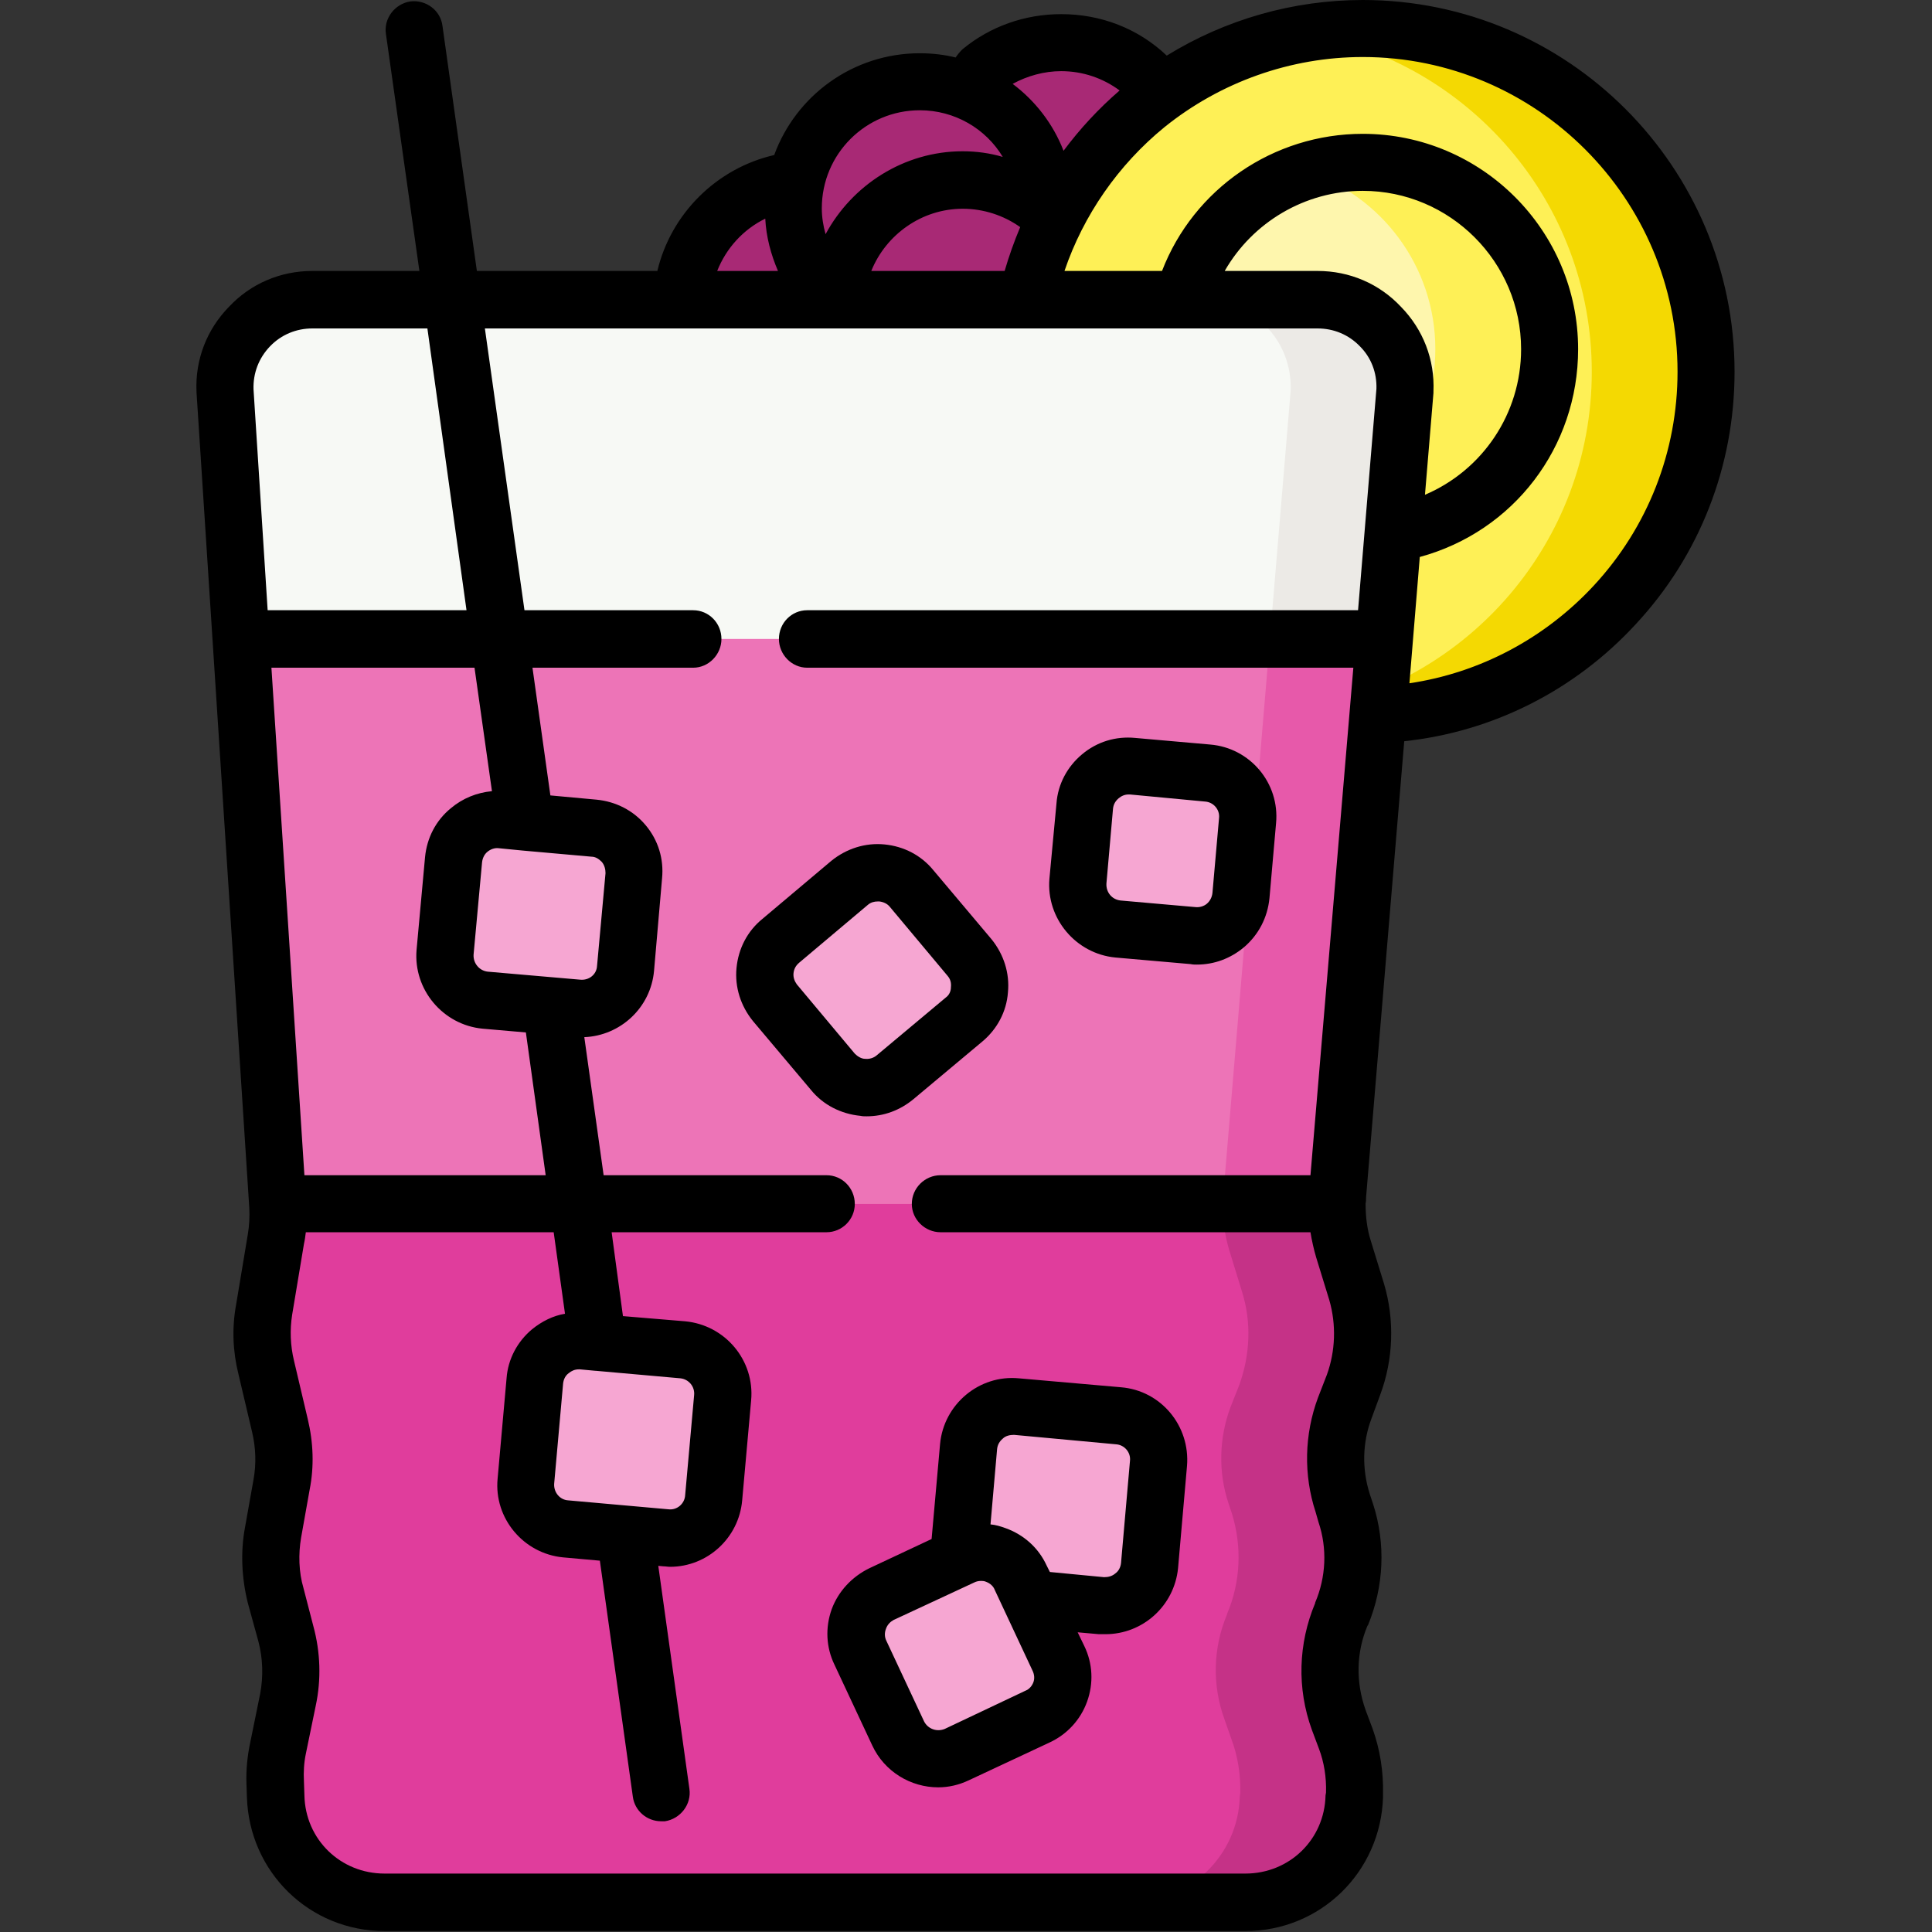 <svg xmlns="http://www.w3.org/2000/svg" viewBox="0 0 41 41" width="41" height="41"><rect x="0" y="0" width="41" height="41" fill="#333333" stroke="none"/><style>tspan { white-space:pre }.shp0 { fill: #a82975 } .shp1 { fill: #fef056 } .shp2 { fill: #f4d902 } .shp3 { fill: #fef6ad } .shp4 { fill: #f7f9f5 } .shp5 { fill: #eceae6 } .shp6 { fill: #ed74b7 } .shp7 { fill: #e759aa } .shp8 { fill: #e03d9c } .shp9 { fill: #c53287 } .shp10 { fill: #f6a6d2 } .shp11 { fill: #000000 } </style><g id="Layer"><g id="Layer"><g id="Layer"><path id="Layer" class="shp0" d="M19.52 7.1C18.04 7.1 16.84 5.9 16.84 4.42C16.84 2.93 18.04 1.73 19.52 1.73C21 1.73 22.2 2.93 22.2 4.42C22.2 5.9 21 7.1 19.52 7.1Z" /></g></g><g id="Layer"><g id="Layer"><path id="Layer" class="shp0" d="M22.52 6.27C21.03 6.27 19.84 5.07 19.84 3.59C19.84 2.1 21.03 0.9 22.52 0.9C24 0.9 25.2 2.1 25.2 3.59C25.2 5.07 24 6.27 22.52 6.27Z" /></g></g><g id="Layer"><g id="Layer"><path id="Layer" class="shp0" d="M17.15 9.18C15.67 9.18 14.47 7.98 14.47 6.5C14.47 5.02 15.67 3.82 17.15 3.82C18.64 3.82 19.84 5.02 19.84 6.5C19.84 7.98 18.64 9.18 17.15 9.18Z" /></g></g><g id="Layer"><g id="Layer"><path id="Layer" class="shp0" d="M20.43 9.18C18.95 9.18 17.75 7.98 17.75 6.5C17.75 5.02 18.95 3.82 20.43 3.82C21.91 3.82 23.11 5.02 23.11 6.5C23.11 7.98 21.91 9.18 20.43 9.18Z" /></g></g><g id="Layer"><g id="Layer"><path id="Layer" class="shp1" d="M28.92 15.18C24.89 15.18 21.63 11.92 21.63 7.89C21.63 3.86 24.89 0.61 28.92 0.61C32.95 0.61 36.21 3.86 36.21 7.89C36.21 11.92 32.95 15.18 28.92 15.18Z" /></g></g><g id="Layer"><g id="Layer"><path id="Layer" class="shp2" d="M28.92 0.61C28.51 0.61 28.1 0.64 27.71 0.71C31.15 1.29 33.78 4.28 33.78 7.89C33.78 11.5 31.15 14.5 27.71 15.08C28.1 15.14 28.51 15.18 28.92 15.18C32.94 15.18 36.21 11.92 36.21 7.89C36.21 3.87 32.94 0.61 28.92 0.61Z" /></g></g><g id="Layer"><g id="Layer"><path id="Layer" class="shp3" d="M28.92 11.37C26.73 11.37 24.95 9.6 24.95 7.41C24.95 5.21 26.73 3.44 28.92 3.44C31.11 3.44 32.88 5.21 32.88 7.41C32.88 9.6 31.11 11.37 28.92 11.37Z" /></g></g><g id="Layer"><g id="Layer"><path id="Layer" class="shp1" d="M28.92 3.44C28.5 3.44 28.09 3.51 27.71 3.63C29.3 4.14 30.46 5.64 30.46 7.41C30.46 9.17 29.3 10.67 27.71 11.18C28.09 11.31 28.5 11.37 28.92 11.37C31.11 11.37 32.88 9.6 32.88 7.41C32.88 5.22 31.11 3.44 28.92 3.44L28.92 3.44Z" /></g></g><g id="Layer"><g id="Layer"><path id="Layer" class="shp4" d="M26.43 40.37L8.16 40.37C6.91 40.37 5.89 39.37 5.85 38.12L5.84 37.83C5.83 37.58 5.85 37.34 5.9 37.1L6.11 36.07C6.21 35.61 6.19 35.13 6.07 34.67L5.85 33.86C5.73 33.42 5.71 32.97 5.8 32.52L5.98 31.51C6.05 31.1 6.04 30.67 5.94 30.25L5.65 29.02C5.55 28.62 5.53 28.2 5.6 27.8L5.86 26.29C5.9 26.06 5.91 25.82 5.89 25.59L4.77 8.29C4.73 7.23 5.58 6.36 6.63 6.36L27.96 6.36C29.01 6.36 29.85 7.23 29.82 8.29L28.39 25.36C28.35 25.75 28.4 26.13 28.51 26.51L28.79 27.42C28.98 28.06 28.96 28.75 28.72 29.39L28.54 29.87C28.29 30.52 28.28 31.24 28.49 31.9L28.56 32.11C28.79 32.81 28.76 33.57 28.47 34.25L28.47 34.25C28.17 34.97 28.15 35.77 28.41 36.5L28.56 36.9C28.69 37.27 28.76 37.66 28.74 38.06L28.74 38.12C28.7 39.37 27.68 40.37 26.43 40.37L26.43 40.37Z" /></g></g><g id="Layer"><g id="Layer"><path id="Layer" class="shp5" d="M29.82 8.29C29.85 7.23 29.01 6.36 27.96 6.36L25.53 6.36C26.59 6.36 27.43 7.23 27.39 8.29L25.96 25.36C25.93 25.75 25.97 26.13 26.08 26.51L26.36 27.42C26.56 28.06 26.53 28.75 26.3 29.39L26.11 29.87C25.87 30.52 25.85 31.24 26.07 31.9L26.14 32.11C26.36 32.81 26.33 33.57 26.04 34.25L26.04 34.25C25.74 34.97 25.72 35.77 25.99 36.5L26.13 36.9C26.27 37.27 26.33 37.66 26.32 38.06L26.31 38.12C26.28 39.37 25.25 40.37 24 40.37L26.43 40.37C27.68 40.37 28.7 39.37 28.74 38.12L28.74 38.06C28.76 37.66 28.69 37.27 28.56 36.9L28.41 36.5C28.15 35.77 28.17 34.97 28.47 34.25L28.47 34.25C28.76 33.57 28.79 32.81 28.56 32.11L28.49 31.9C28.28 31.24 28.29 30.52 28.54 29.87L28.72 29.39C28.96 28.75 28.98 28.06 28.79 27.42L28.51 26.51C28.4 26.13 28.35 25.75 28.39 25.36L29.82 8.29Z" /></g></g><g id="Layer"><g id="Layer"><path id="Layer" class="shp6" d="M29.38 13.56L5.11 13.56L5.89 25.59C5.91 25.82 5.9 26.06 5.86 26.29L5.6 27.8C5.53 28.2 5.55 28.62 5.65 29.02L5.94 30.25C6.04 30.67 6.05 31.09 5.98 31.51L5.8 32.52C5.71 32.97 5.73 33.42 5.85 33.86L6.07 34.67C6.19 35.13 6.21 35.61 6.11 36.07L5.9 37.1C5.85 37.34 5.83 37.58 5.84 37.82L5.85 38.12C5.89 39.37 6.91 40.37 8.16 40.37L26.43 40.37C27.68 40.37 28.7 39.37 28.74 38.12L28.74 38.06C28.76 37.66 28.69 37.27 28.56 36.9L28.41 36.5C28.15 35.77 28.17 34.97 28.47 34.26L28.47 34.25C28.76 33.57 28.79 32.81 28.56 32.11L28.49 31.9C28.28 31.24 28.29 30.52 28.54 29.87L28.72 29.39C28.96 28.75 28.98 28.06 28.79 27.42L28.51 26.51C28.4 26.13 28.35 25.75 28.39 25.36L29.38 13.56Z" /></g></g><g id="Layer"><g id="Layer"><path id="Layer" class="shp7" d="M28.72 29.39C28.96 28.75 28.98 28.06 28.79 27.42L28.51 26.51C28.4 26.13 28.35 25.75 28.39 25.36L29.38 13.56L26.95 13.56L25.96 25.36C25.93 25.75 25.97 26.13 26.08 26.51L26.36 27.42C26.56 28.06 26.53 28.75 26.3 29.39L26.11 29.87C25.87 30.52 25.85 31.24 26.07 31.9L26.14 32.11C26.36 32.81 26.33 33.57 26.04 34.25L26.04 34.26C25.74 34.97 25.72 35.77 25.99 36.5L26.13 36.9C26.27 37.27 26.33 37.66 26.32 38.06L26.31 38.12C26.28 39.37 25.25 40.37 24 40.37L26.43 40.37C27.68 40.37 28.7 39.37 28.74 38.12L28.74 38.06C28.76 37.66 28.69 37.27 28.56 36.9L28.41 36.5C28.15 35.77 28.17 34.97 28.47 34.26L28.47 34.25C28.76 33.57 28.79 32.81 28.56 32.11L28.49 31.9C28.28 31.24 28.29 30.52 28.54 29.87L28.72 29.39Z" /></g></g><g id="Layer"><g id="Layer"><path id="Layer" class="shp8" d="M28.72 29.39C28.96 28.75 28.98 28.06 28.79 27.42L28.51 26.51C28.41 26.19 28.37 25.87 28.38 25.55L5.89 25.55L5.89 25.59C5.91 25.82 5.9 26.06 5.86 26.29L5.6 27.8C5.53 28.2 5.55 28.62 5.65 29.02L5.94 30.25C6.04 30.67 6.05 31.1 5.98 31.51L5.8 32.52C5.71 32.97 5.73 33.42 5.85 33.86L6.07 34.67C6.19 35.13 6.21 35.61 6.11 36.07L5.9 37.1C5.85 37.34 5.83 37.58 5.84 37.83L5.85 38.12C5.89 39.37 6.91 40.37 8.16 40.37L26.43 40.37C27.68 40.37 28.7 39.37 28.74 38.12L28.74 38.06C28.76 37.66 28.69 37.27 28.56 36.9L28.41 36.5C28.15 35.77 28.17 34.97 28.47 34.26L28.47 34.25C28.76 33.57 28.79 32.81 28.56 32.11L28.49 31.9C28.28 31.24 28.29 30.52 28.54 29.87L28.72 29.39Z" /></g></g><g id="Layer"><g id="Layer"><path id="Layer" class="shp9" d="M28.41 36.5C28.15 35.77 28.17 34.97 28.47 34.26L28.47 34.25C28.76 33.57 28.79 32.81 28.56 32.11L28.49 31.9C28.28 31.24 28.29 30.52 28.54 29.87L28.72 29.39C28.96 28.75 28.98 28.06 28.79 27.42L28.51 26.51C28.41 26.19 28.37 25.87 28.38 25.55L25.95 25.55C25.94 25.87 25.99 26.19 26.08 26.51L26.36 27.42C26.56 28.06 26.53 28.75 26.3 29.39L26.11 29.87C25.87 30.52 25.85 31.24 26.07 31.9L26.14 32.11C26.36 32.81 26.33 33.57 26.04 34.25L26.04 34.26C25.74 34.97 25.72 35.77 25.99 36.5L26.13 36.9C26.27 37.27 26.33 37.66 26.32 38.06L26.31 38.12C26.28 39.37 25.25 40.37 24 40.37L26.43 40.37C27.68 40.37 28.7 39.37 28.74 38.12L28.74 38.06C28.76 37.66 28.69 37.27 28.56 36.9L28.41 36.5Z" /></g></g><g id="Layer"><g id="Layer"><path id="Layer" class="shp4" d="M25.32 19.86L23.73 19.72C23.21 19.67 22.83 19.22 22.88 18.7L23.02 17.11C23.07 16.59 23.52 16.21 24.03 16.26L25.63 16.4C26.14 16.45 26.52 16.9 26.48 17.42L26.33 19.01C26.29 19.52 25.83 19.9 25.32 19.86Z" /></g></g><g id="Layer"><path id="Layer" class="shp10" d="M25.32 19.86L23.73 19.72C23.21 19.67 22.83 19.22 22.88 18.7L23.02 17.11C23.07 16.59 23.52 16.21 24.03 16.26L25.63 16.4C26.14 16.45 26.52 16.9 26.48 17.42L26.33 19.01C26.29 19.52 25.83 19.9 25.32 19.86Z" /></g><g id="Layer"><g id="Layer"><path id="Layer" class="shp4" d="M23.38 34.07L21.21 33.88C20.7 33.83 20.32 33.38 20.36 32.86L20.56 30.7C20.6 30.18 21.06 29.8 21.57 29.85L23.74 30.04C24.25 30.09 24.63 30.54 24.59 31.06L24.39 33.22C24.35 33.74 23.89 34.12 23.38 34.07Z" /></g></g><g id="Layer"><path id="Layer" class="shp10" d="M20.36 32.86L20.56 30.7C20.6 30.18 21.06 29.8 21.57 29.85L23.74 30.04C24.25 30.09 24.63 30.54 24.59 31.06L24.39 33.22C24.35 33.74 23.89 34.12 23.38 34.07L22.2 33.97" /></g><g id="Layer"><g id="Layer"><path id="Layer" class="shp4" d="M22.01 36.43L20.3 37.23C19.84 37.45 19.28 37.25 19.06 36.78L18.26 35.07C18.04 34.61 18.24 34.05 18.71 33.83L20.42 33.03C20.89 32.81 21.44 33.01 21.66 33.48L22.46 35.19C22.68 35.66 22.48 36.21 22.01 36.43Z" /></g></g><g id="Layer"><path id="Layer" class="shp10" d="M22.01 36.43L20.3 37.23C19.84 37.45 19.28 37.25 19.06 36.78L18.26 35.07C18.04 34.61 18.24 34.05 18.71 33.83L20.42 33.03C20.89 32.81 21.44 33.01 21.66 33.48L22.46 35.19C22.68 35.66 22.48 36.21 22.01 36.43Z" /></g><g id="Layer"><g id="Layer"><path id="Layer" class="shp4" d="M20.46 21.64L18.99 22.86C18.6 23.19 18.01 23.14 17.68 22.75L16.45 21.28C16.12 20.88 16.17 20.29 16.57 19.96L18.03 18.74C18.43 18.41 19.02 18.46 19.35 18.86L20.57 20.32C20.91 20.72 20.85 21.31 20.46 21.64Z" /></g></g><g id="Layer"><path id="Layer" class="shp10" d="M20.46 21.64L18.99 22.86C18.6 23.19 18.01 23.14 17.68 22.75L16.45 21.28C16.12 20.88 16.17 20.29 16.57 19.96L18.03 18.74C18.43 18.41 19.02 18.46 19.35 18.86L20.57 20.32C20.91 20.72 20.85 21.31 20.46 21.64Z" /></g><g id="Layer"><g id="Layer"><path id="Layer" class="shp4" d="M12.26 21.4L10.3 21.22C9.78 21.18 9.4 20.72 9.45 20.21L9.62 18.25C9.67 17.73 10.12 17.35 10.64 17.4L12.6 17.57C13.12 17.62 13.5 18.07 13.45 18.59L13.28 20.55C13.23 21.06 12.78 21.44 12.26 21.4L12.26 21.4Z" /></g></g><g id="Layer"><path id="Layer" class="shp10" d="M12.26 21.4L10.3 21.22C9.78 21.18 9.4 20.72 9.45 20.21L9.62 18.25C9.67 17.73 10.12 17.35 10.64 17.4L12.6 17.57C13.12 17.62 13.5 18.07 13.45 18.59L13.28 20.55C13.23 21.06 12.78 21.44 12.26 21.4L12.26 21.4Z" /></g><g id="Layer"><g id="Layer"><path id="Layer" class="shp4" d="M14.13 32.64L12.01 32.45C11.49 32.4 11.11 31.95 11.16 31.43L11.35 29.31C11.4 28.79 11.85 28.41 12.36 28.46L14.49 28.65C15 28.69 15.38 29.15 15.34 29.66L15.15 31.79C15.1 32.3 14.65 32.68 14.13 32.64L14.13 32.64Z" /></g></g><g id="Layer"><path id="Layer" class="shp10" d="M14.13 32.64L12.01 32.45C11.49 32.4 11.11 31.95 11.16 31.43L11.35 29.31C11.4 28.79 11.85 28.41 12.36 28.46L14.49 28.65C15 28.69 15.38 29.15 15.34 29.66L15.15 31.79C15.1 32.3 14.65 32.68 14.13 32.64L14.13 32.64Z" /></g><g id="Layer"><path id="Layer" fill-rule="evenodd" class="shp11" d="M22.27 18.65L22.42 17.05C22.45 16.64 22.65 16.27 22.96 16.01C23.28 15.74 23.68 15.62 24.09 15.66L25.68 15.8C26.53 15.87 27.16 16.62 27.08 17.47L26.94 19.06C26.9 19.47 26.71 19.84 26.39 20.11C26.11 20.34 25.77 20.47 25.4 20.47C25.36 20.47 25.31 20.47 25.27 20.46L25.27 20.46L23.67 20.32C22.83 20.24 22.2 19.49 22.27 18.65ZM23.48 18.75C23.47 18.94 23.6 19.09 23.78 19.11L25.37 19.25C25.37 19.25 25.37 19.25 25.37 19.25C25.46 19.26 25.55 19.23 25.61 19.18C25.68 19.12 25.72 19.04 25.73 18.95L25.87 17.36C25.89 17.18 25.75 17.02 25.57 17.01L23.98 16.86C23.97 16.86 23.96 16.86 23.95 16.86C23.87 16.86 23.8 16.89 23.74 16.94C23.67 17 23.63 17.07 23.62 17.16L23.48 18.75Z" /><path id="Layer" fill-rule="evenodd" class="shp11" d="M23.79 29.44C24.64 29.51 25.26 30.26 25.19 31.11L25 33.28C24.92 34.08 24.25 34.68 23.46 34.68C23.42 34.68 23.37 34.68 23.32 34.68L22.87 34.64L23.01 34.93C23.19 35.3 23.21 35.72 23.07 36.11C22.93 36.5 22.64 36.81 22.27 36.98L20.56 37.78C20.35 37.88 20.13 37.93 19.91 37.93C19.33 37.93 18.77 37.6 18.51 37.04L17.71 35.33C17.53 34.96 17.51 34.54 17.65 34.15C17.79 33.77 18.08 33.46 18.45 33.28L19.77 32.66L19.95 30.64C20.03 29.8 20.78 29.17 21.62 29.25L23.79 29.44ZM21.76 35.88C21.84 35.85 21.9 35.78 21.93 35.7C21.96 35.62 21.95 35.53 21.91 35.45L21.11 33.74C21.08 33.66 21.01 33.6 20.93 33.57C20.89 33.55 20.85 33.55 20.81 33.55C20.77 33.55 20.72 33.56 20.68 33.58L18.96 34.38C18.89 34.42 18.83 34.48 18.8 34.57C18.77 34.65 18.77 34.74 18.81 34.82L19.61 36.53C19.69 36.69 19.88 36.76 20.05 36.69L21.76 35.88ZM23.98 31C24 30.82 23.86 30.66 23.68 30.65L21.52 30.45C21.43 30.45 21.34 30.47 21.28 30.53C21.21 30.59 21.17 30.66 21.16 30.75L21.02 32.35C21.13 32.36 21.23 32.39 21.34 32.43C21.73 32.57 22.04 32.85 22.21 33.22L22.28 33.36L23.43 33.47C23.52 33.47 23.6 33.45 23.67 33.39C23.74 33.34 23.78 33.26 23.79 33.17L23.98 31Z" /><path id="Layer" fill-rule="evenodd" class="shp11" d="M18.39 23.69C18.35 23.69 18.3 23.69 18.26 23.68C17.85 23.64 17.47 23.45 17.21 23.13L15.98 21.67C15.72 21.35 15.59 20.95 15.63 20.54C15.67 20.13 15.86 19.76 16.18 19.5L17.64 18.27C17.96 18.01 18.36 17.88 18.77 17.92C19.18 17.96 19.55 18.15 19.81 18.47L21.04 19.93C21.3 20.25 21.43 20.65 21.39 21.06C21.36 21.47 21.16 21.84 20.85 22.1L19.38 23.33C19.1 23.56 18.76 23.69 18.39 23.69ZM18.14 22.36C18.2 22.42 18.28 22.47 18.36 22.47C18.45 22.48 18.54 22.45 18.6 22.4L20.07 21.17C20.14 21.12 20.18 21.04 20.18 20.95C20.19 20.86 20.17 20.78 20.11 20.71L18.88 19.24C18.83 19.18 18.75 19.14 18.66 19.13C18.65 19.13 18.64 19.13 18.63 19.13C18.55 19.13 18.48 19.15 18.42 19.2L16.96 20.43C16.89 20.49 16.85 20.56 16.84 20.65C16.83 20.74 16.86 20.82 16.91 20.89L18.14 22.36Z" /><path id="Layer" fill-rule="evenodd" class="shp11" d="M28.92 0C33.27 0 36.81 3.54 36.81 7.89C36.81 9.89 36.07 11.79 34.71 13.25C33.42 14.65 31.68 15.53 29.8 15.73L28.99 25.41C28.99 25.45 28.99 25.5 28.98 25.54C28.98 25.54 28.98 25.54 28.98 25.55C28.98 25.55 28.98 25.55 28.98 25.55C28.98 25.81 29.01 26.08 29.09 26.33L29.37 27.24C29.6 28.01 29.57 28.85 29.29 29.6L29.11 30.09C28.91 30.61 28.9 31.18 29.07 31.71L29.14 31.92C29.41 32.76 29.37 33.67 29.03 34.49C29.03 34.49 29.02 34.5 29.02 34.5C28.78 35.07 28.77 35.7 28.98 36.29L29.13 36.69C29.29 37.14 29.36 37.6 29.35 38.08L29.35 38.14C29.3 39.73 28.02 40.98 26.43 40.98L8.16 40.98C6.57 40.98 5.29 39.73 5.24 38.14L5.23 37.85C5.22 37.56 5.25 37.26 5.31 36.98L5.52 35.95C5.59 35.58 5.58 35.19 5.48 34.82L5.26 34.02C5.13 33.5 5.1 32.94 5.2 32.41L5.38 31.4C5.44 31.07 5.43 30.73 5.35 30.39L5.06 29.16C4.94 28.68 4.92 28.18 5.01 27.69L5.26 26.19C5.29 26.01 5.3 25.82 5.29 25.63L4.17 8.32C4.17 8.32 4.17 8.31 4.17 8.31C4.14 7.63 4.39 6.99 4.86 6.51C5.32 6.02 5.95 5.75 6.63 5.75L8.9 5.75L8.19 0.72C8.14 0.39 8.38 0.08 8.71 0.03C9.04 -0.01 9.35 0.22 9.39 0.55L10.12 5.75L13.95 5.75C14.24 4.53 15.21 3.57 16.43 3.29C16.89 2.03 18.1 1.13 19.52 1.13C19.78 1.13 20.04 1.16 20.28 1.22C20.32 1.16 20.37 1.1 20.42 1.05C21.01 0.56 21.75 0.3 22.52 0.3C23.37 0.3 24.16 0.61 24.76 1.18C26.01 0.41 27.45 0 28.92 0ZM22.52 1.51C22.16 1.51 21.8 1.61 21.49 1.78C21.97 2.14 22.35 2.63 22.57 3.2C22.92 2.73 23.32 2.3 23.76 1.92C23.41 1.66 22.98 1.51 22.52 1.51ZM21.32 5.75C21.41 5.44 21.52 5.13 21.65 4.82C21.3 4.57 20.87 4.43 20.43 4.43C19.56 4.43 18.8 4.98 18.49 5.75L21.32 5.75ZM17.44 4.42C17.44 4.61 17.47 4.79 17.52 4.97C18.08 3.93 19.18 3.21 20.43 3.21C20.72 3.21 21.01 3.25 21.28 3.33C20.92 2.73 20.26 2.34 19.52 2.34C18.37 2.34 17.44 3.27 17.44 4.42ZM15.22 5.75L16.51 5.75C16.36 5.4 16.26 5.03 16.24 4.64C15.77 4.87 15.41 5.27 15.22 5.75ZM5.73 7.35C5.49 7.6 5.37 7.92 5.38 8.26L5.68 12.95L9.9 12.95L9.07 6.97L6.63 6.97C6.29 6.97 5.97 7.1 5.73 7.35ZM28.16 29.17C28.34 28.67 28.36 28.11 28.21 27.59L27.93 26.68C27.88 26.51 27.84 26.33 27.81 26.15L19.96 26.15C19.63 26.15 19.35 25.88 19.35 25.55C19.35 25.21 19.63 24.94 19.96 24.94L27.81 24.94L28.72 14.17L17.13 14.17C16.8 14.17 16.53 13.89 16.53 13.56C16.53 13.22 16.8 12.95 17.13 12.95L28.82 12.95L29.21 8.25C29.22 7.91 29.1 7.59 28.86 7.35C28.62 7.1 28.3 6.97 27.96 6.97L10.29 6.97L11.13 12.95L14.71 12.95C15.04 12.95 15.31 13.22 15.31 13.56C15.31 13.89 15.04 14.17 14.71 14.17L11.3 14.17L11.68 16.88L12.66 16.97C13.07 17.01 13.44 17.2 13.7 17.51C13.97 17.83 14.09 18.23 14.05 18.64L13.88 20.6C13.81 21.39 13.16 21.98 12.4 22.01L12.81 24.94L17.54 24.94C17.87 24.94 18.14 25.21 18.14 25.55C18.14 25.88 17.87 26.15 17.54 26.15L12.98 26.15L13.22 27.93L14.54 28.04C15.39 28.12 16.02 28.87 15.94 29.72L15.75 31.84C15.68 32.64 15.01 33.25 14.22 33.25C14.17 33.25 14.13 33.24 14.08 33.24L13.97 33.23L14.63 37.96C14.68 38.29 14.44 38.6 14.11 38.65C14.08 38.65 14.06 38.65 14.03 38.65C13.73 38.65 13.47 38.43 13.43 38.13L12.73 33.12L11.95 33.05C11.11 32.97 10.48 32.22 10.56 31.38L10.75 29.25C10.78 28.84 10.98 28.47 11.29 28.21C11.5 28.04 11.74 27.92 11.99 27.88L11.75 26.15L6.49 26.15C6.48 26.23 6.47 26.31 6.45 26.4L6.2 27.9C6.15 28.22 6.16 28.55 6.24 28.88L6.53 30.11C6.65 30.61 6.67 31.12 6.57 31.62L6.39 32.63C6.33 32.98 6.34 33.36 6.44 33.7L6.65 34.51C6.8 35.06 6.82 35.64 6.7 36.2L6.49 37.22C6.45 37.41 6.44 37.61 6.45 37.8L6.46 38.1C6.48 39.04 7.23 39.76 8.16 39.76L26.43 39.76C27.36 39.76 28.11 39.04 28.13 38.1L28.14 38.04C28.15 37.72 28.1 37.4 27.99 37.11L27.84 36.71C27.52 35.83 27.55 34.88 27.91 34.02C27.91 34.02 27.91 34.01 27.91 34.01C28.14 33.47 28.17 32.86 27.98 32.3L27.92 32.09C27.66 31.3 27.68 30.44 27.97 29.66L28.16 29.17ZM10.07 14.17L5.76 14.17L6.46 24.94L11.58 24.94L11.16 21.91L10.24 21.83C9.4 21.75 8.77 21 8.84 20.16L9.02 18.19C9.06 17.78 9.25 17.41 9.57 17.15C9.82 16.94 10.12 16.82 10.44 16.79L10.07 14.17ZM12.31 20.79C12.5 20.81 12.66 20.68 12.67 20.5L12.85 18.53C12.85 18.45 12.83 18.36 12.77 18.29C12.71 18.23 12.64 18.18 12.55 18.18L11.09 18.05C11.09 18.05 11.09 18.05 11.09 18.05L10.58 18C10.5 17.99 10.41 18.02 10.34 18.08C10.28 18.13 10.24 18.21 10.23 18.3L10.05 20.26C10.04 20.44 10.17 20.6 10.35 20.62L12.31 20.79ZM14.19 32.03C14.19 32.03 14.19 32.03 14.19 32.03C14.37 32.05 14.53 31.91 14.54 31.73L14.73 29.61C14.75 29.43 14.62 29.27 14.44 29.25L12.64 29.09C12.64 29.09 12.63 29.09 12.63 29.09L12.31 29.06C12.3 29.06 12.29 29.06 12.28 29.06C12.2 29.06 12.13 29.09 12.07 29.14C12 29.19 11.96 29.27 11.95 29.36L11.76 31.49C11.75 31.67 11.88 31.83 12.06 31.84L14.19 32.03ZM33.82 12.43C34.97 11.19 35.6 9.58 35.6 7.89C35.6 4.21 32.6 1.21 28.92 1.21C27.39 1.21 25.9 1.74 24.71 2.7C23.73 3.5 22.99 4.57 22.59 5.75L24.66 5.75C25.33 4.01 27.02 2.84 28.92 2.84C31.44 2.84 33.49 4.89 33.49 7.41C33.49 9.49 32.12 11.28 30.13 11.82L29.91 14.5C31.4 14.28 32.78 13.55 33.82 12.43ZM30.42 8.31C30.42 8.32 30.42 8.33 30.42 8.34L30.24 10.5C31.46 9.98 32.28 8.78 32.28 7.41C32.28 5.56 30.77 4.05 28.92 4.05C27.69 4.05 26.58 4.72 25.99 5.75L27.96 5.75C28.64 5.75 29.27 6.02 29.73 6.51C30.2 6.99 30.45 7.63 30.42 8.31Z" /></g></g></svg>